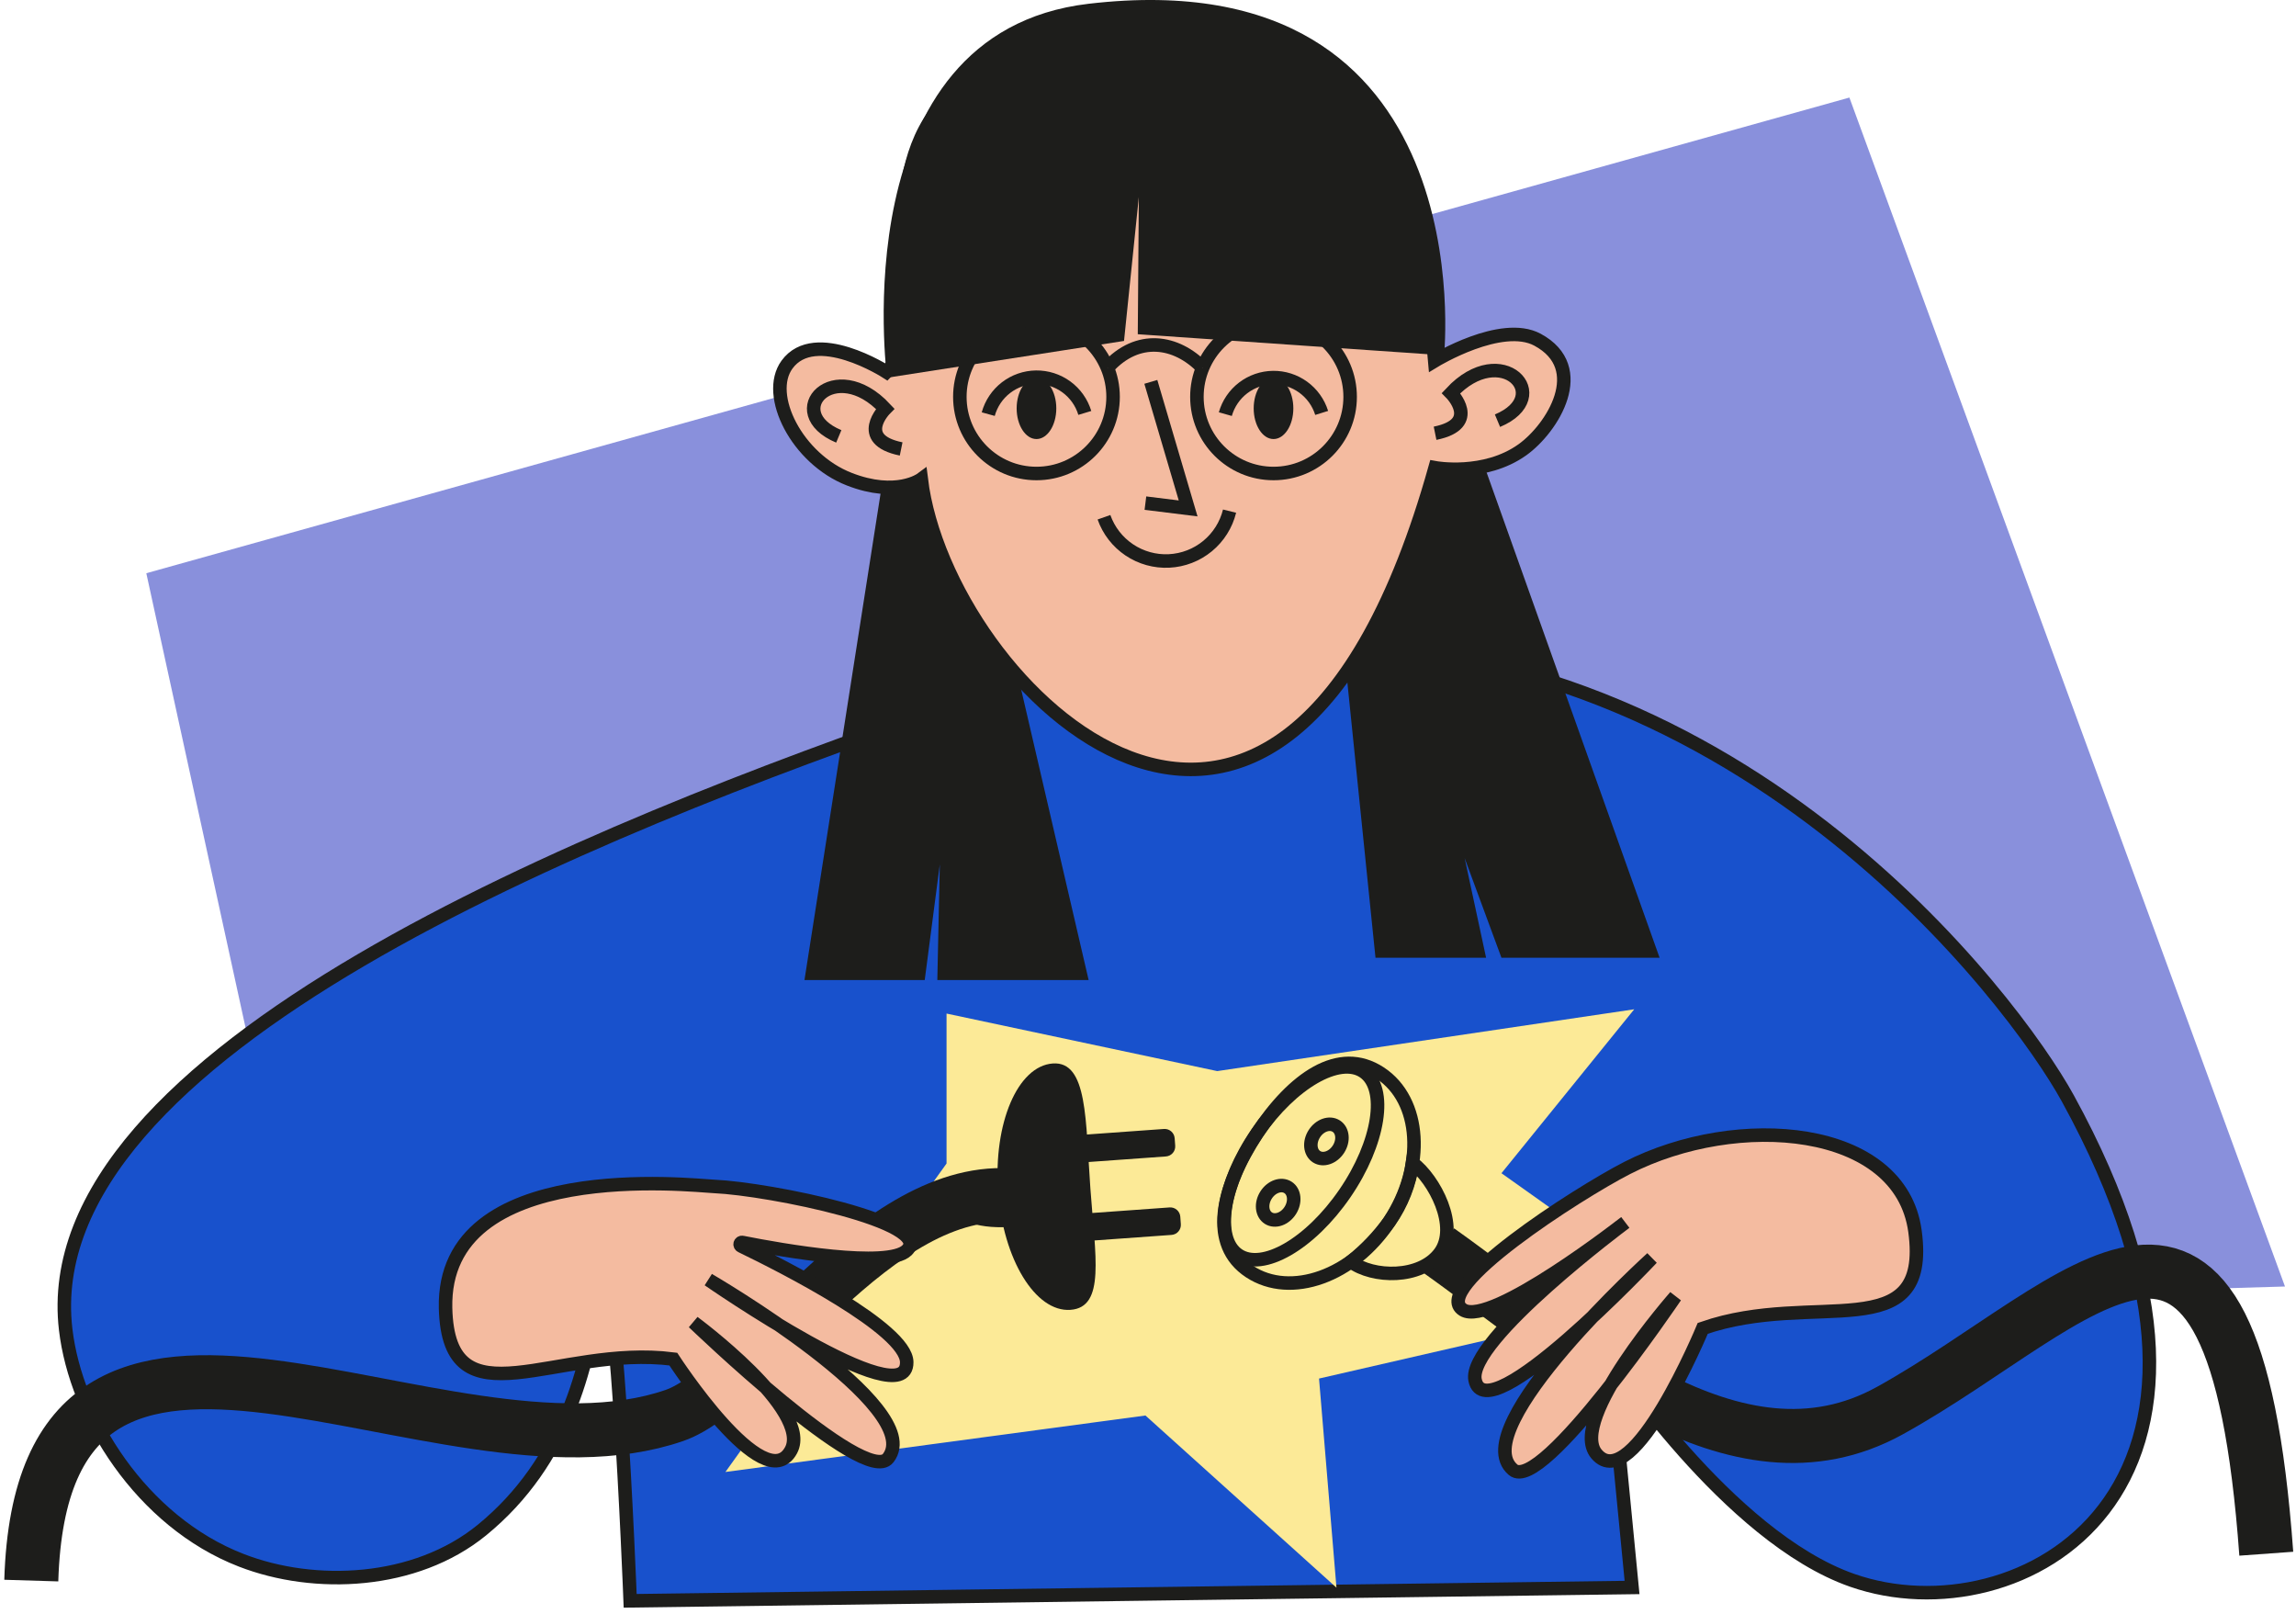 <svg width="340" height="239" viewBox="0 0 340 239" fill="none" xmlns="http://www.w3.org/2000/svg">
<path d="M338.369 190.467L46.597 199.007L21.666 84.865L273.865 14.443L338.369 190.467Z" fill="#8990DC"/>
<path d="M140.164 104.716C87.686 122.79 4.891 155.743 9.726 196.835C11.238 209.699 20.915 225.253 35.713 230.993C46.609 235.229 61.509 234.555 71.349 226.54C83.948 216.263 87.012 201.826 88.429 192.381C90.942 175.465 93.318 237 93.318 237L241.68 235.025L238.343 200.696C238.343 200.696 255.858 227.554 274.307 233.976C298.884 242.557 338.381 221.146 306.198 162.594C298.359 148.327 256.914 92.397 188.562 95.421C142.738 97.464 171.578 93.902 140.164 104.716Z" fill="#1851CC" stroke="#1D1D1B" stroke-width="2" stroke-miterlimit="10"/>
<path d="M131.272 55.072C131.272 55.072 120.696 48.262 116.535 53.989C113.266 58.498 118.033 67.943 125.776 70.946C132.757 73.67 136.42 70.946 136.42 70.946C140.166 101.543 189.592 150.834 212.515 69.251C212.515 69.251 219.815 70.613 225.454 66.581C229.901 63.394 235.478 54.493 227.674 50.292C222.321 47.418 212.467 53.417 212.467 53.417C212.467 53.417 210.424 28.493 200.209 15.752C191.656 5.06 175.918 2.193 164.3 3.786C160.065 4.365 142.195 7.477 136.379 20.41C130.714 33.076 137.408 48.882 131.272 55.072Z" fill="#F4BBA0" stroke="#1D1D1B" stroke-width="2" stroke-miterlimit="10"/>
<path d="M131.358 55.923C131.358 55.923 124.548 4.849 161.206 0.558C219.976 -6.32 213.84 52.607 213.84 52.607L168.486 49.481L168.642 29.167L166.449 50.475L131.358 55.923Z" fill="#1D1D1B"/>
<path d="M161.208 145.093H138.803L139.171 127.966L136.937 145.093H119.129L130.461 72.662L136.42 70.946L140.165 84.913L150.932 100.849L161.208 145.093Z" fill="#1D1D1B"/>
<path d="M245.759 141.79H222.339L216.891 127.04L220.065 141.79H203.687L199.383 99.67L206.309 87.017L212.512 69.25L219.915 69.305L245.759 141.79Z" fill="#1D1D1B"/>
<path d="M163.481 76.578C164.177 78.55 165.491 80.245 167.227 81.411C168.963 82.576 171.028 83.151 173.117 83.049C175.206 82.948 177.206 82.175 178.82 80.846C180.435 79.517 181.578 77.703 182.079 75.673" stroke="#1D1D1B" stroke-width="2" stroke-miterlimit="10"/>
<path d="M169.617 74.487L175.943 75.271L170.42 56.536" stroke="#1D1D1B" stroke-width="2" stroke-miterlimit="10"/>
<path d="M153.484 70.101C159.749 70.101 164.829 65.022 164.829 58.756C164.829 52.49 159.749 47.411 153.484 47.411C147.218 47.411 142.138 52.49 142.138 58.756C142.138 65.022 147.218 70.101 153.484 70.101Z" stroke="#1D1D1B" stroke-width="2" stroke-miterlimit="10"/>
<path d="M188.589 70.101C194.854 70.101 199.934 65.022 199.934 58.756C199.934 52.49 194.854 47.411 188.589 47.411C182.323 47.411 177.243 52.49 177.243 58.756C177.243 65.022 182.323 70.101 188.589 70.101Z" stroke="#1D1D1B" stroke-width="2" stroke-miterlimit="10"/>
<path d="M153.485 65.001C155.106 65.001 156.42 62.967 156.42 60.459C156.42 57.95 155.106 55.916 153.485 55.916C151.864 55.916 150.55 57.95 150.55 60.459C150.55 62.967 151.864 65.001 153.485 65.001Z" fill="#1D1D1B"/>
<path d="M160.643 61.134C160.176 59.589 159.22 58.238 157.918 57.284C156.616 56.33 155.04 55.825 153.426 55.845C151.812 55.864 150.249 56.408 148.971 57.394C147.694 58.38 146.771 59.755 146.342 61.311" stroke="#1D1D1B" stroke-width="2" stroke-miterlimit="10"/>
<path d="M188.586 65.001C190.207 65.001 191.522 62.967 191.522 60.459C191.522 57.95 190.207 55.916 188.586 55.916C186.965 55.916 185.651 57.95 185.651 60.459C185.651 62.967 186.965 65.001 188.586 65.001Z" fill="#1D1D1B"/>
<path d="M195.718 61.133C195.242 59.602 194.283 58.266 192.986 57.323C191.689 56.38 190.122 55.882 188.519 55.902C186.915 55.922 185.361 56.459 184.088 57.433C182.814 58.408 181.89 59.767 181.451 61.31" stroke="#1D1D1B" stroke-width="2" stroke-miterlimit="10"/>
<path d="M242.003 149.424L222.342 173.695L248.091 191.972L195.327 204.094L197.908 235.052L169.62 209.563L107.424 217.925L140.167 172.258V150.057L180.25 158.576L242.003 149.424Z" fill="#FCEA97"/>
<path d="M335.599 230.027C330.736 162.997 308.502 192.981 279.88 208.828C256.787 221.61 232.435 198.899 213.02 185.122" stroke="#1D1D1B" stroke-width="8" stroke-miterlimit="10"/>
<path d="M199.15 176.692C204.286 169.205 205.538 161.139 201.947 158.675C198.355 156.211 191.28 160.283 186.144 167.77C181.008 175.257 179.756 183.324 183.348 185.787C186.939 188.251 194.014 184.179 199.15 176.692Z" stroke="#1D1D1B" stroke-width="2" stroke-miterlimit="10"/>
<path d="M186.15 167.797C191.489 159.686 198.285 154.858 204.387 158.869C210.489 162.88 211.102 172.707 205.749 180.825C200.396 188.942 191.148 192.265 185.054 188.261C178.959 184.257 180.818 175.915 186.15 167.797Z" stroke="#1D1D1B" stroke-width="2" stroke-miterlimit="10"/>
<path d="M191.071 179.205C191.868 177.947 191.711 176.418 190.72 175.79C189.728 175.162 188.279 175.673 187.481 176.931C186.684 178.189 186.842 179.718 187.833 180.346C188.824 180.974 190.274 180.464 191.071 179.205Z" stroke="#1D1D1B" stroke-width="2" stroke-miterlimit="10"/>
<path d="M198.205 170.134C199.009 168.883 198.862 167.355 197.876 166.721C196.891 166.088 195.44 166.588 194.635 167.839C193.831 169.09 193.978 170.618 194.964 171.252C195.95 171.885 197.401 171.385 198.205 170.134Z" stroke="#1D1D1B" stroke-width="1.997" stroke-miterlimit="10"/>
<path d="M283.577 182.276C281.418 166.504 257.277 164.57 240.954 172.919C233.544 176.719 211.671 190.815 216.663 193.927C220.796 196.515 240.674 180.989 240.674 180.989C240.674 180.989 217.255 198.436 218.433 204.299C220.04 212.362 244.611 186.273 244.611 186.273C244.611 186.273 216.778 211.47 224.065 217.599C228.321 221.188 248.091 191.953 248.091 191.953C248.091 191.953 232.053 210.149 236.425 215.277C241.791 221.59 252.149 196.665 252.149 196.665C268.677 190.897 285.947 199.764 283.577 182.276Z" fill="#F4BBA0" stroke="#1D1D1B" stroke-width="2" stroke-miterlimit="10"/>
<path d="M4.633 234.005C6.335 178.02 65.092 221.542 99.856 209.564C111.753 205.478 129.67 174.874 150.427 177.039" stroke="#1D1D1B" stroke-width="8" stroke-miterlimit="10"/>
<path d="M161.468 175.956C162.19 186.028 163.709 193.546 158.52 193.921C153.33 194.295 148.529 186.43 147.807 176.358C147.086 166.286 150.708 157.821 155.898 157.447C161.087 157.072 160.74 165.884 161.468 175.956Z" fill="#1D1D1B"/>
<path d="M172.362 167.143L150.13 168.741C149.312 168.8 148.697 169.51 148.756 170.328L148.835 171.435C148.894 172.253 149.605 172.868 150.423 172.809L172.654 171.212C173.472 171.153 174.087 170.443 174.029 169.625L173.949 168.518C173.89 167.7 173.18 167.085 172.362 167.143Z" fill="#1D1D1B"/>
<path d="M173.196 178.759L150.965 180.357C150.147 180.415 149.532 181.126 149.59 181.944L149.67 183.051C149.729 183.869 150.439 184.484 151.257 184.425L173.489 182.828C174.306 182.769 174.922 182.059 174.863 181.241L174.783 180.134C174.725 179.316 174.014 178.7 173.196 178.759Z" fill="#1D1D1B"/>
<path d="M65.98 193.655C65.47 171.244 102.604 175.513 105.737 175.65C114.052 176.017 138.513 181.036 134.284 185.122C131.451 187.846 115.829 185.122 109.932 183.944C109.865 183.931 109.797 183.943 109.738 183.977C109.68 184.011 109.636 184.065 109.614 184.129C109.592 184.193 109.595 184.263 109.621 184.325C109.646 184.388 109.694 184.439 109.755 184.469C116.006 187.492 134.223 196.726 134.271 201.67C134.366 209.89 104.92 189.467 104.92 189.467C104.92 189.467 137.376 208.351 131.526 215.869C128.121 220.262 102.7 195.773 102.7 195.773C102.7 195.773 120.351 208.78 117.137 214.712C113.201 221.998 99.703 201.214 99.703 201.214C82.372 198.994 66.409 211.3 65.98 193.655Z" fill="#F4BBA0" stroke="#1D1D1B" stroke-width="2" stroke-miterlimit="10"/>
<path d="M209.177 172.17C212.418 174.587 216.109 181.629 213.222 185.51C210.334 189.392 203.3 189.208 200.058 186.791C202.216 185.063 204.135 183.057 205.765 180.825C207.573 178.251 208.742 175.285 209.177 172.17V172.17Z" stroke="#1D1D1B" stroke-width="2" stroke-miterlimit="10"/>
<path d="M149.443 181.643C154.359 181.299 158.212 179.133 158.049 176.805C157.886 174.477 153.769 172.868 148.853 173.212C143.938 173.557 140.085 175.723 140.248 178.051C140.411 180.379 144.528 181.987 149.443 181.643Z" fill="#1D1D1B"/>
<path d="M221.752 62.284C230.333 58.688 222.365 50.169 214.874 58.198C214.874 58.198 219.389 62.747 212.511 64.143" stroke="#1D1D1B" stroke-width="2" stroke-miterlimit="10"/>
<path d="M124.209 64.606C115.629 61.017 123.59 52.498 131.087 60.52C131.087 60.52 126.572 65.062 133.444 66.465" stroke="#1D1D1B" stroke-width="2" stroke-miterlimit="10"/>
<path d="M163.99 54.452C168.491 49.481 174.205 50.434 178.093 54.452H163.99Z" fill="#F4BBA0"/>
<path d="M163.99 54.452C168.491 49.481 174.205 50.434 178.093 54.452" stroke="#1D1D1B" stroke-width="2" stroke-miterlimit="10"/>
</svg>
